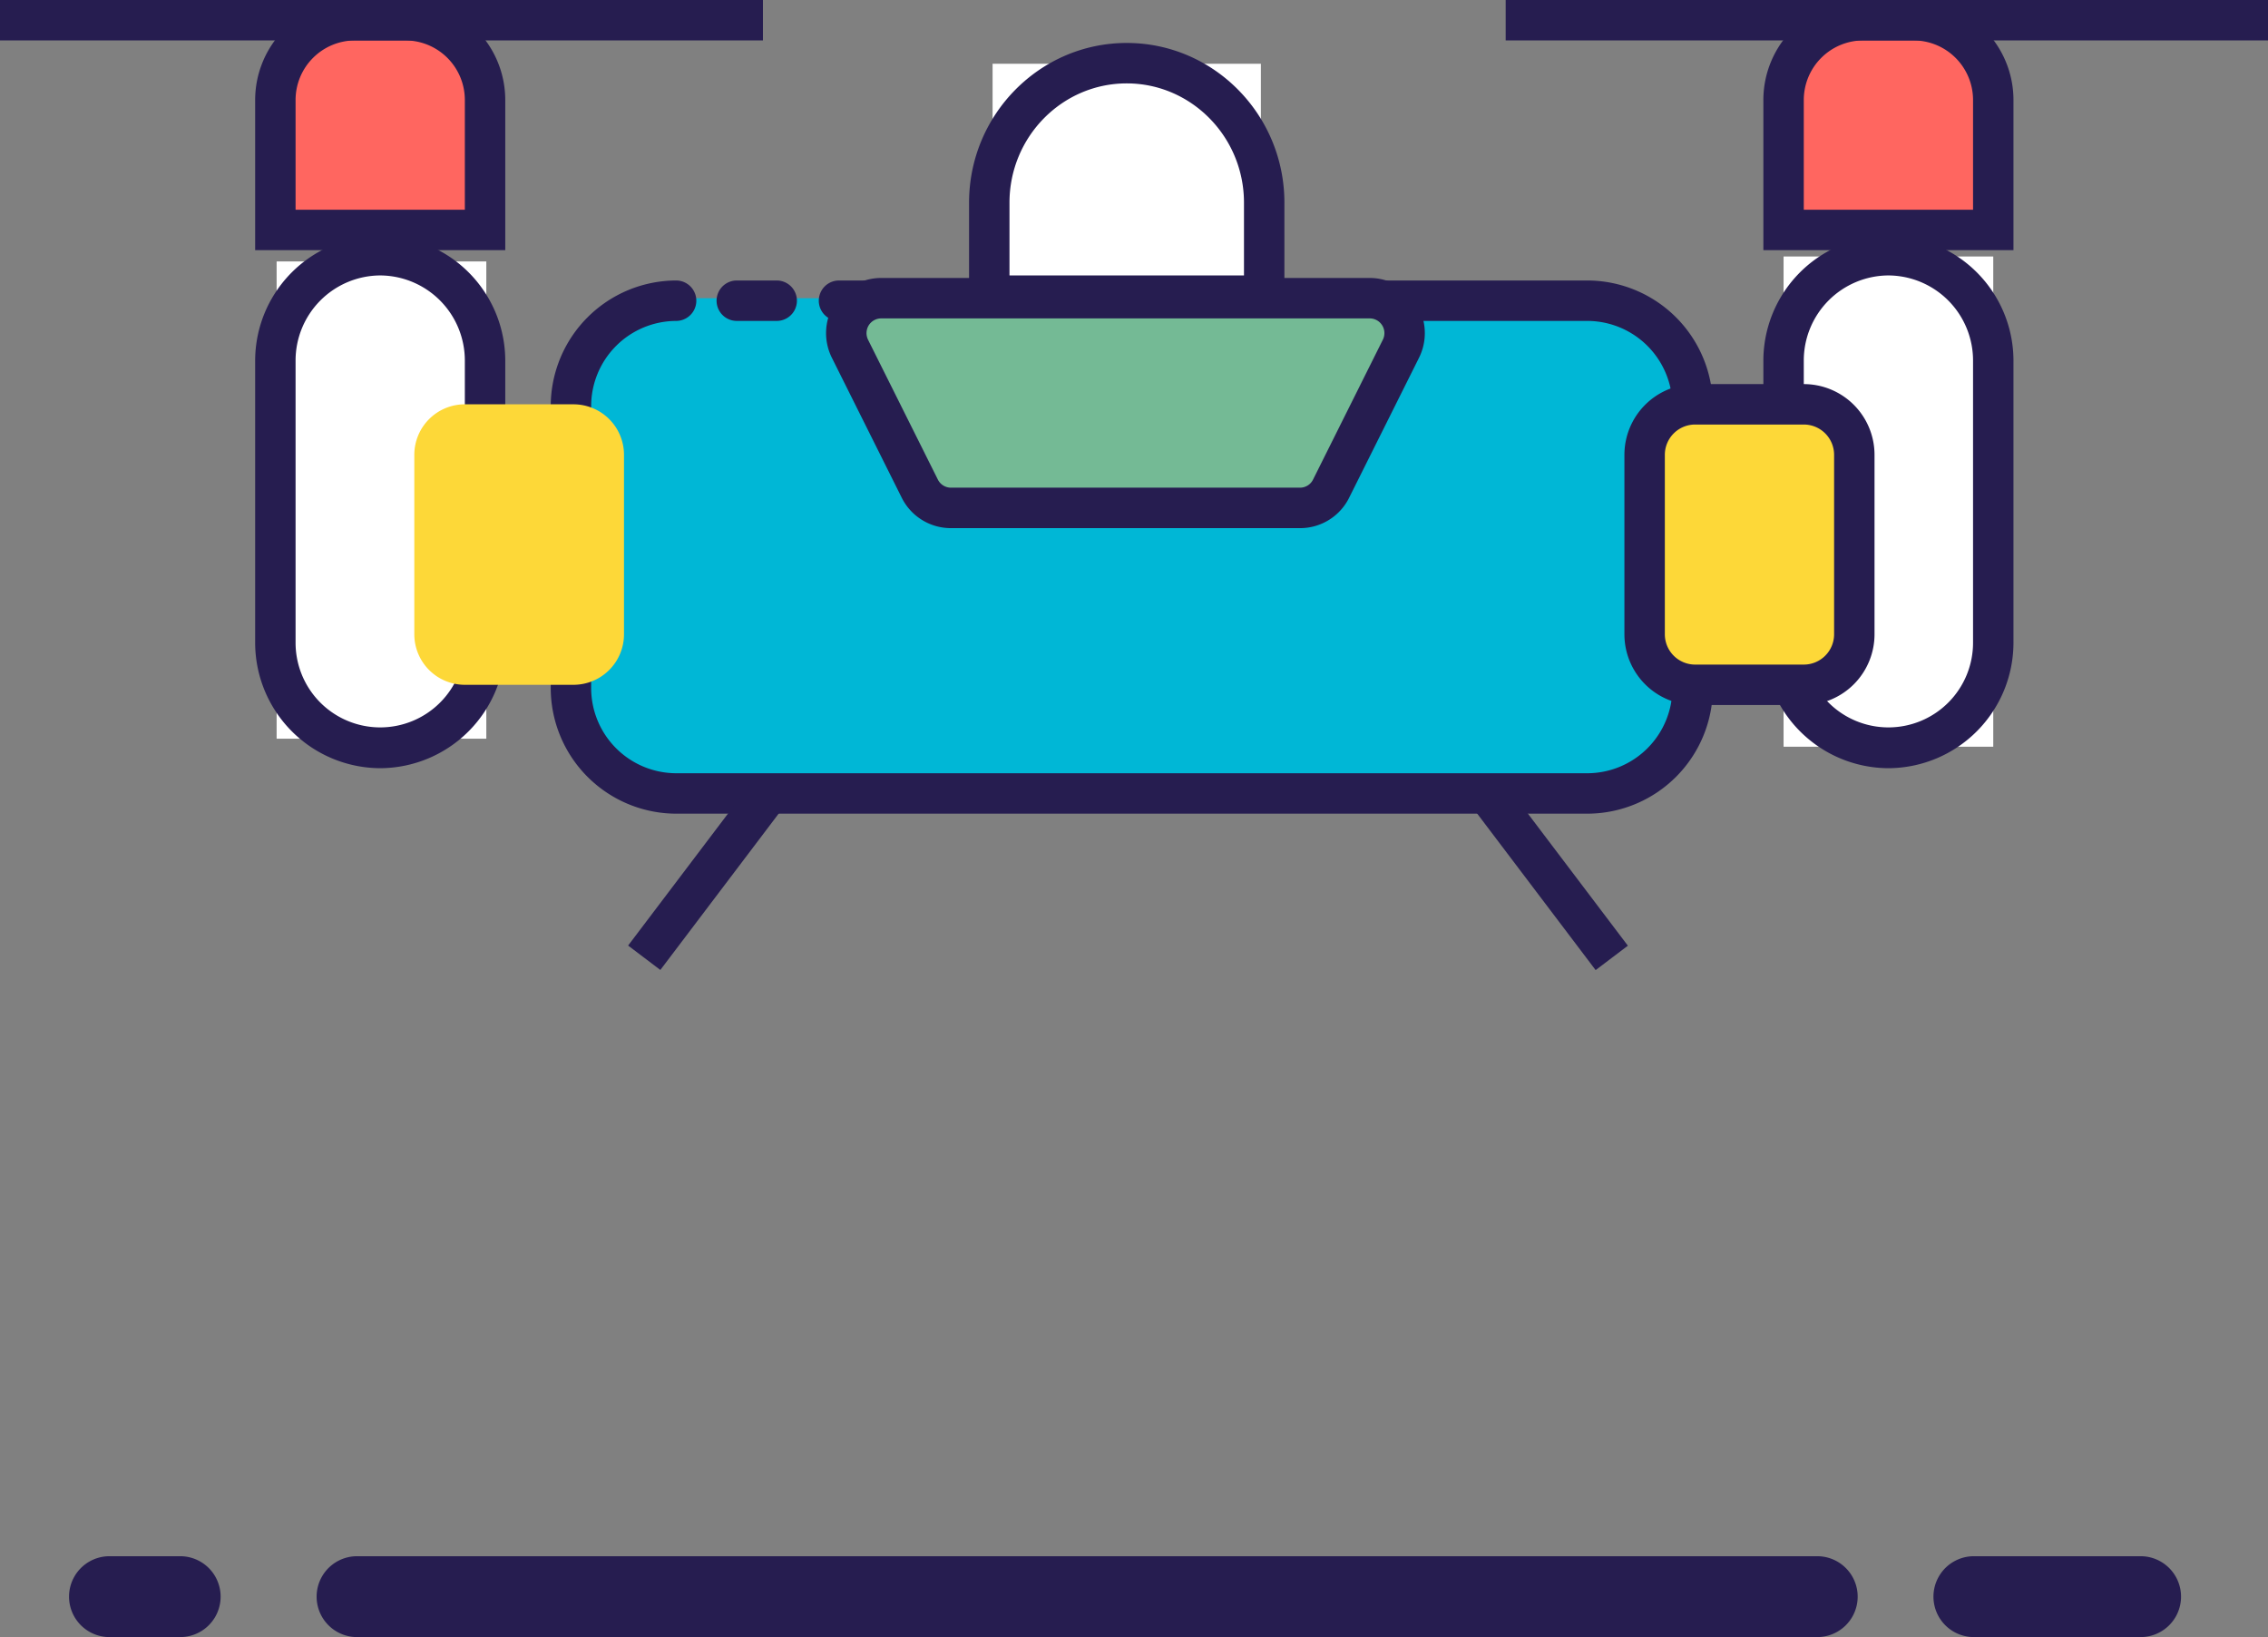 <?xml version="1.0" standalone="no"?><!DOCTYPE svg PUBLIC "-//W3C//DTD SVG 1.1//EN" "http://www.w3.org/Graphics/SVG/1.1/DTD/svg11.dtd"><svg t="1531984626739" class="icon" style="" viewBox="0 0 1419 1024" version="1.1" xmlns="http://www.w3.org/2000/svg" p-id="3205" xmlns:xlink="http://www.w3.org/1999/xlink" width="277.148" height="200"><rect x="0" y="0" width="1419" height="1024" fill="#808080" stroke="none"/><defs><style type="text/css"></style></defs><path d="M68.488 973.42h44.257a25.29 25.29 0 1 1 0 50.58h-44.257a25.29 25.29 0 0 1 0-50.58z m1166.492 0h104.32a25.29 25.29 0 0 1 0 50.58h-104.32a25.29 25.29 0 0 1 0-50.58z m-1011.592 0h913.594a25.29 25.29 0 0 1 0 50.58h-913.594a25.29 25.29 0 0 1 0-50.58z" fill="#261D50" p-id="3206"></path><path d="M173.077 163.53l131.191 0 0 298.53-131.191 0 0-298.53Z" fill="#FFFFFF" p-id="3207"></path><path d="M621.023 39.879l167.861 0 0 207.93-167.861 0 0-207.93Z" fill="#FFFFFF" p-id="3208"></path><path d="M1115.913 160.432l131.191 0 0 306.639-131.191 0 0-306.639Z" fill="#FFFFFF" p-id="3209"></path><path d="M991.629 494.732H421.423A66.006 66.006 0 0 1 355.638 428.678V252.566A66.006 66.006 0 0 1 421.423 186.512h570.222A66.006 66.006 0 0 1 1057.43 252.566v176.112A66.006 66.006 0 0 1 991.629 494.732z" fill="#00B7D6" p-id="3210"></path><path d="M993.21 508.957H423.019A78.651 78.651 0 0 1 344.574 430.259V254.147A78.651 78.651 0 0 1 423.019 175.448a12.645 12.645 0 0 1 0 25.29A53.33 53.33 0 0 0 369.863 254.147v176.112A53.33 53.33 0 0 0 423.019 483.668h570.19A53.346 53.346 0 0 0 1046.366 430.259V254.147A53.33 53.33 0 0 0 993.225 200.738H524.937a12.645 12.645 0 0 1 0-25.29h468.288A78.651 78.651 0 0 1 1071.655 254.147v176.112A78.651 78.651 0 0 1 993.21 508.957zM485.959 200.738h-24.974a12.645 12.645 0 0 1 0-25.29h24.974a12.645 12.645 0 1 1 0 25.29z" fill="#261D50" p-id="3211"></path><path d="M803.599 197.577H606.307V126.765c0-55.084 44.257-99.895 98.646-99.895s98.646 44.81 98.646 99.895z m-172.002-25.29h146.712V126.765c0-41.096-32.908-74.605-73.356-74.605s-73.356 33.462-73.356 74.605zM1181.508 480.506a78.556 78.556 0 0 1-78.24-78.699V225.696a78.24 78.24 0 1 1 156.481 0v176.112A78.556 78.556 0 0 1 1181.508 480.506z m0-308.219a53.235 53.235 0 0 0-52.951 53.409v176.112a52.951 52.951 0 1 0 105.901 0V225.696A53.235 53.235 0 0 0 1181.508 172.287z" fill="#261D50" p-id="3212"></path><path d="M1060.591 428.346a31.612 31.612 0 0 1-31.612-31.612v-112.224a31.612 31.612 0 0 1 31.612-31.612h67.966a31.612 31.612 0 0 1 31.612 31.612v112.224a31.612 31.612 0 0 1-31.612 31.612z" fill="#FDD838" p-id="3213"></path><path d="M1128.558 440.991h-67.966a44.257 44.257 0 0 1-44.257-44.257v-112.224a44.257 44.257 0 0 1 44.257-44.257h67.966a44.257 44.257 0 0 1 44.257 44.257v112.224a44.257 44.257 0 0 1-44.257 44.257z m-67.966-175.448a18.967 18.967 0 0 0-18.967 18.967v112.224a18.967 18.967 0 0 0 18.967 18.967h67.966a18.967 18.967 0 0 0 18.967-18.967v-112.224a18.967 18.967 0 0 0-18.967-18.967z" fill="#261D50" p-id="3214"></path><path d="M1247.103 143.836h-131.191V62.513A49.932 49.932 0 0 1 1165.781 12.645h31.438A49.932 49.932 0 0 1 1247.103 62.513V143.836z" fill="#FF6660" p-id="3215"></path><path d="M1259.748 156.481h-156.481V62.513A62.592 62.592 0 0 1 1165.781 0h31.438A62.592 62.592 0 0 1 1259.748 62.513z m-131.191-25.29h105.901V62.513A37.271 37.271 0 0 0 1197.235 25.29h-31.454A37.271 37.271 0 0 0 1128.558 62.513z" fill="#261D50" p-id="3216"></path><path d="M942.045 0h477.345v25.29H942.045zM237.882 480.506a78.556 78.556 0 0 1-78.24-78.699V225.696a78.24 78.24 0 1 1 156.481 0v176.112A78.556 78.556 0 0 1 237.882 480.506z m0-308.219a53.235 53.235 0 0 0-52.951 53.409v176.112a52.951 52.951 0 1 0 105.901 0V225.696A53.235 53.235 0 0 0 237.882 172.287z" fill="#261D50" p-id="3217"></path><path d="M358.799 428.346a31.612 31.612 0 0 0 31.612-31.612v-112.224a31.612 31.612 0 0 0-31.612-31.612h-67.966a31.612 31.612 0 0 0-31.612 31.612v112.224a31.612 31.612 0 0 0 31.612 31.612z" fill="#FDD838" p-id="3218"></path><path d="M172.287 143.836h131.191V62.513A49.932 49.932 0 0 0 253.609 12.645h-31.454A49.932 49.932 0 0 0 172.287 62.513V143.836z" fill="#FF6660" p-id="3219"></path><path d="M316.123 156.481h-156.481V62.513A62.592 62.592 0 0 1 222.155 0h31.438A62.592 62.592 0 0 1 316.123 62.513z m-131.191-25.29h105.901V62.513A37.271 37.271 0 0 0 253.609 25.29h-31.454A37.271 37.271 0 0 0 184.932 62.513z" fill="#261D50" p-id="3220"></path><path d="M0 0h477.345v25.29H0z" fill="#261D50" p-id="3221"></path><path d="M813.336 317.703H595.006a21.844 21.844 0 0 1-19.536-12.092L531.797 218.125a21.86 21.86 0 0 1 19.536-31.612h305.659a21.86 21.86 0 0 1 19.521 31.612l-43.672 87.455a21.781 21.781 0 0 1-19.505 12.123z" fill="#74BA95" p-id="3222"></path><path d="M813.336 330.348H595.006a34.315 34.315 0 0 1-30.854-19.078l-43.672-87.471A34.505 34.505 0 0 1 551.334 173.867h305.659a34.505 34.505 0 0 1 30.822 49.932l-43.672 87.455A34.236 34.236 0 0 1 813.336 330.348z m-262.002-131.191a9.262 9.262 0 0 0-7.824 4.362 9.373 9.373 0 0 0-0.395 9.009l43.657 87.424a9.168 9.168 0 0 0 8.219 5.09h218.346a9.104 9.104 0 0 0 8.188-5.074l43.672-87.471a9.215 9.215 0 0 0-8.203-13.34zM392.985 591.448l79.029-104.381 20.162 15.266-79.027 104.381zM919.303 502.418l20.164-15.266 79.027 104.379-20.162 15.266z" fill="#261D50" p-id="3223"></path></svg>